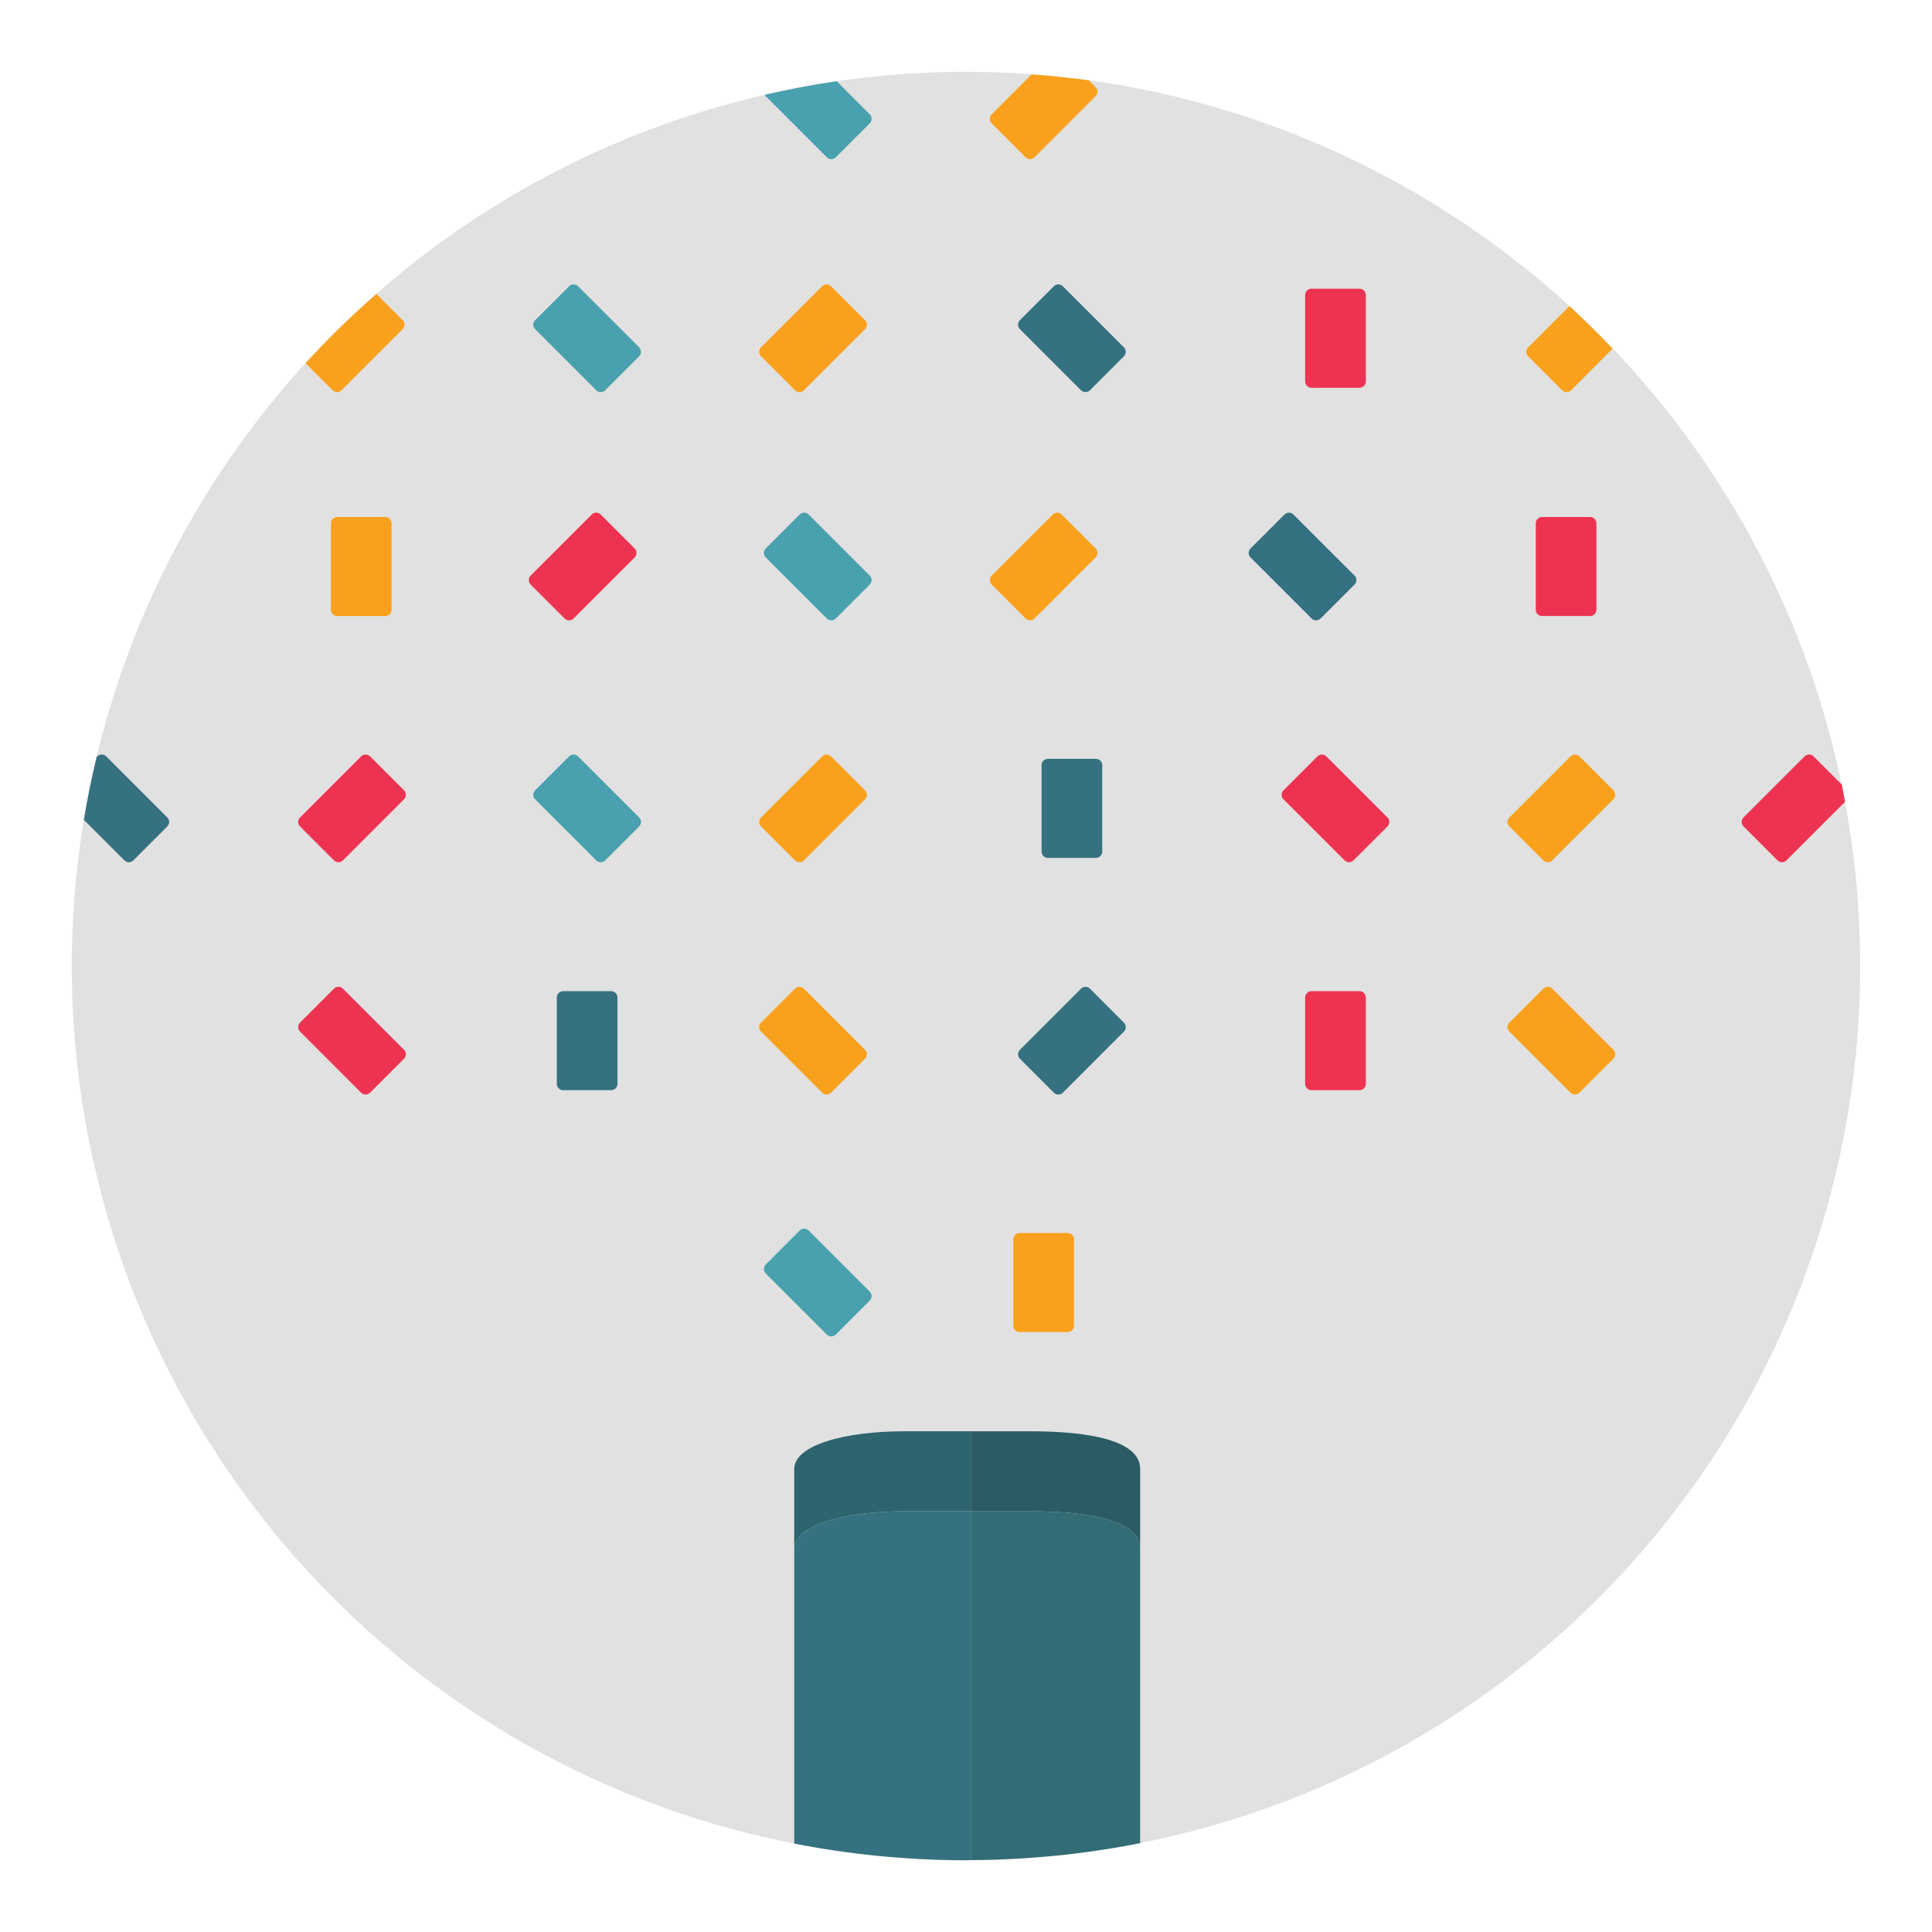 <?xml version="1.0" encoding="utf-8"?>
<!-- Generator: Adobe Illustrator 16.0.0, SVG Export Plug-In . SVG Version: 6.00 Build 0)  -->
<!DOCTYPE svg PUBLIC "-//W3C//DTD SVG 1.1//EN" "http://www.w3.org/Graphics/SVG/1.1/DTD/svg11.dtd">
<svg version="1.1" id="Layer_1" xmlns="http://www.w3.org/2000/svg" xmlns:xlink="http://www.w3.org/1999/xlink" x="0px" y="0px"
	 width="136.833px" height="136.834px" viewBox="0 0 136.833 136.834" style="enable-background:new 0 0 136.833 136.834;"
	 xml:space="preserve">
<style type="text/css">
<![CDATA[
	.st0{fill:#7A5628;}
	.st1{fill:#49A0AE;}
	.st2{fill:#ACA8A9;}
	.st3{fill:#7DB6B7;}
	.st4{fill:#11100E;}
	.st5{fill:#7FCDCC;}
	.st6{fill:#E0DAD2;}
	.st7{fill:#E1E1E1;}
	.st8{fill:#13B3CA;}
	.st9{fill:#E3E4E5;}
	.st10{fill:#15B5AC;}
	.st11{fill:#E4B894;}
	.st12{fill:#E4C88F;}
	.st13{fill:#E4DED0;}
	.st14{fill:#4A86C5;}
	.st15{fill:#4ABC96;}
	.st16{fill:#171413;}
	.st17{fill:#E5CE27;}
	.st18{fill:#187070;}
	.st19{fill:#E7CB7C;}
	.st20{fill:#E7DDB3;}
	.st21{fill:#E7E9EA;}
	.st22{fill:#E84849;}
	.st23{fill:#E89423;}
	.st24{fill:#E8CC7C;}
	.st25{fill:#E8EAEB;}
	.st26{fill:#E97539;}
	.st27{fill:#E9C29C;}
	.st28{fill:#E9DC96;}
	.st29{fill:#B16E29;}
	.st30{opacity:0.01;}
	.st31{opacity:0.45;}
	.st32{fill:#1A1919;}
	.st33{fill:#B69B30;}
	.st34{fill:#EADD97;}
	.st35{fill:#EB9682;}
	.st36{fill:#B7B7B7;}
	.st37{fill:#EBD9A9;}
	.st38{fill:#1DA049;}
	.st39{fill:#1E1913;}
	.st40{fill:#1E1B17;}
	.st41{fill:#ECDAAA;}
	.st42{fill:#ECE6D5;}
	.st43{fill:#ED3351;}
	.st44{fill:#B9B9BA;}
	.st45{fill:#EDECED;}
	.st46{fill:#1FA85B;}
	.st47{fill:#EEE17F;}
	.st48{fill:#EEE4B8;}
	.st49{fill-rule:evenodd;clip-rule:evenodd;fill:#7FCDCC;}
	.st50{fill:#515252;}
	.st51{fill:#543A1A;}
	.st52{fill:#BB2025;}
	.st53{fill:#8C652E;}
	.st54{fill:#8C8C8C;}
	.st55{fill:#212121;}
	.st56{fill:#BF2126;}
	.st57{fill:#BFBEBE;}
	.st58{fill:#F0C418;}
	.st59{fill:#F0CF6A;}
	.st60{fill:#F0E3C8;}
	.st61{fill:#F1D069;}
	.st62{fill:#F1E4C8;}
	.st63{fill:#F2D083;}
	.st64{fill:#F3BB70;}
	.st65{fill:#F3C715;}
	.st66{fill:#F3D183;}
	.st67{fill:#258C8E;}
	.st68{fill:#25999B;}
	.st69{fill:#F4E028;}
	.st70{fill:#F59798;}
	.st71{fill:#F5DE57;}
	.st72{fill:#F6A2A3;}
	.st73{fill:#F6F7F7;}
	.st74{fill:#28999B;}
	.st75{fill:#F7DF56;}
	.st76{fill:#29A5AE;}
	.st77{fill:#F8B85C;}
	.st78{fill:#F8D648;}
	.st79{fill:#F8DC62;}
	.st80{fill:#F8E69B;}
	.st81{fill:#F8E9AB;}
	.st82{fill:#F8F3DC;}
	.st83{fill:#F9A11C;}
	.st84{fill:#F9A72F;}
	.st85{fill:#F9A731;}
	.st86{fill:#F9E478;}
	.st87{fill:#F9EC34;}
	.st88{fill:#92C7CB;}
	.st89{fill:#93574E;}
	.st90{fill:#939291;}
	.st91{fill:#C2D2D3;}
	.st92{fill:#C42126;}
	.st93{fill:#C47267;}
	.st94{fill:#C4C3C3;}
	.st95{fill:#C5A72E;}
	.st96{fill:#2B2B2B;}
	.st97{fill:#2B5C64;}
	.st98{fill:#FACB83;}
	.st99{fill:#2D2D2D;}
	.st100{fill:#FBEC68;}
	.st101{fill:#2D646D;}
	.st102{fill:#FBF3CE;}
	.st103{fill:#C8802A;}
	.st104{fill:#99999A;}
	.st105{fill:#C8C8C8;}
	.st106{fill-rule:evenodd;clip-rule:evenodd;fill:#59A29F;}
	.st107{fill:#99CED5;}
	.st108{fill:#FDF3D0;}
	.st109{fill:#2F8442;}
	.st110{fill:#60441D;}
	.st111{opacity:0.5;}
	.st112{opacity:0.6;}
	.st113{opacity:0.8;}
	.st114{fill:#FFCE80;}
	.st115{fill:#FFEBBF;}
	.st116{fill:#FFEEA5;}
	.st117{fill:#FFFFFA;}
	.st118{fill:#FFFFFF;}
	.st119{fill:#644421;}
	.st120{fill:none;}
	.st121{fill:#65A844;}
	.st122{fill:#CB4645;}
	.st123{fill:#69C8CF;}
	.st124{fill:#CCCBCB;}
	.st125{fill:#30302F;}
	.st126{fill:#9F7534;}
	.st127{fill:#9F77AA;}
	.st128{fill:#CECECD;}
	.st129{fill:#CECFD0;}
	.st130{fill:#336C75;}
	.st131{fill:#343433;}
	.st132{fill:#344E5D;}
	.st133{fill:#353535;}
	.st134{fill:#357180;}
	.st135{fill:#377CA5;}
	.st136{fill:#383939;}
	.st137{fill-rule:evenodd;clip-rule:evenodd;fill:#97D6D5;}
	.st138{fill:#388388;}
	.st139{fill:#6E5538;}
	.st140{fill:#00A79E;}
	.st141{fill:#D0A288;}
	.st142{fill:#D0E8D0;}
	.st143{fill:#D1AF2B;}
	.st144{fill:#D2B488;}
	.st145{fill:#D2D2D2;}
	.st146{fill-rule:evenodd;clip-rule:evenodd;fill:#63AAA5;}
	.st147{fill:#D3B85F;}
	.st148{fill:#D3B95F;}
	.st149{fill:#D3D3D3;}
	.st150{fill:#D54027;}
	.st151{fill:#3AB780;}
	.st152{fill:#D5BA8A;}
	.st153{fill:#D62127;}
	.st154{fill:#D68936;}
	.st155{fill:#3CB881;}
	.st156{fill:#D7D7D7;}
	.st157{fill:#D7DABA;}
	.st158{fill:#D8D8D7;}
	.st159{fill:#714D22;}
	.st160{fill:#A0D9DC;}
	.st161{fill:#A2D4DE;}
	.st162{fill:#A46434;}
	.st163{fill:#A4A4A4;}
	.st164{fill:#A6A5A5;}
	.st165{fill:#DAA9A3;}
	.st166{fill:#DBBA33;}
	.st167{fill:#DBD3BB;}
	.st168{fill:#DBDDDC;}
	.st169{fill:#DCBF8D;}
	.st170{fill:#DCC172;}
	.st171{fill:#DCDFE0;}
	.st172{fill:#DDC272;}
	.st173{fill:#DDD2A5;}
	.st174{fill:#DDDDDC;}
	.st175{fill:#DDDFE0;}
	.st176{fill:#414141;}
	.st177{fill:#DFC191;}
	.st178{fill:#DFDDDC;}
	.st179{fill:#DFE0E0;}
	.st180{fill:#DFE0E1;}
]]>
</style>
<g>
	<g>
		<g>
			<g>
				<g>
					<g>
						<circle class="st7" cx="68.416" cy="68.417" r="63.333"/>
					</g>
				</g>
			</g>
		</g>
	</g>
	<g>
		<path class="st134" d="M78.065,60.312c0,0.248-0.201,0.449-0.449,0.449h-3.398c-0.248,0-0.449-0.201-0.449-0.449v-6.117
			c0-0.248,0.199-0.449,0.449-0.449h3.398c0.248,0,0.449,0.201,0.449,0.449V60.312z"/>
	</g>
	<g>
		<path class="st1" d="M45.267,57.896c0.174,0.176,0.174,0.461,0,0.637l-2.404,2.402c-0.176,0.176-0.461,0.176-0.635,0l-4.326-4.324
			c-0.176-0.176-0.176-0.461,0-0.637l2.404-2.402c0.176-0.176,0.459-0.176,0.635,0L45.267,57.896z"/>
	</g>
	<g>
		<path class="st83" d="M56.94,60.935c-0.176,0.176-0.459,0.176-0.635,0l-2.404-2.402c-0.176-0.176-0.176-0.461,0-0.637l4.326-4.324
			c0.176-0.176,0.459-0.176,0.635,0l2.404,2.402c0.176,0.176,0.176,0.461,0,0.637L56.94,60.935z"/>
	</g>
	<g>
		<path class="st43" d="M24.29,60.935c-0.176,0.176-0.461,0.176-0.637,0l-2.402-2.402c-0.176-0.176-0.176-0.461,0-0.637l4.324-4.324
			c0.176-0.176,0.461-0.176,0.637,0l2.402,2.402c0.176,0.176,0.176,0.461,0,0.637L24.29,60.935z"/>
	</g>
	<g>
		<path class="st43" d="M98.267,57.896c0.174,0.176,0.174,0.461,0,0.637l-2.404,2.402c-0.176,0.176-0.461,0.176-0.635,0
			l-4.326-4.324c-0.176-0.176-0.176-0.461,0-0.637l2.404-2.402c0.176-0.176,0.459-0.176,0.635,0L98.267,57.896z"/>
	</g>
	<g>
		<path class="st134" d="M79.599,24.599c0.176,0.176,0.176,0.46,0,0.636l-2.402,2.403c-0.176,0.176-0.461,0.176-0.637,0
			l-4.324-4.325c-0.176-0.176-0.176-0.46,0-0.636l2.402-2.403c0.176-0.175,0.461-0.175,0.637,0L79.599,24.599z"/>
	</g>
	<g>
		<path class="st1" d="M45.267,24.599c0.174,0.176,0.174,0.46,0,0.636l-2.404,2.403c-0.176,0.176-0.461,0.176-0.635,0l-4.326-4.325
			c-0.176-0.176-0.176-0.46,0-0.636l2.404-2.403c0.176-0.176,0.459-0.176,0.635,0L45.267,24.599z"/>
	</g>
	<g>
		<path class="st83" d="M56.94,27.638c-0.176,0.176-0.459,0.176-0.635,0l-2.404-2.403c-0.176-0.176-0.176-0.46,0-0.636l4.326-4.325
			c0.176-0.175,0.459-0.175,0.635,0l2.404,2.403c0.176,0.176,0.176,0.461,0,0.636L56.94,27.638z"/>
	</g>
	<g>
		<path class="st43" d="M96.733,27.015c0,0.247-0.201,0.449-0.451,0.449h-3.398c-0.248,0-0.449-0.202-0.449-0.449v-6.117
			c0-0.248,0.201-0.449,0.449-0.449h3.398c0.25,0,0.451,0.2,0.451,0.449V27.015z"/>
	</g>
	<g>
		<path class="st83" d="M109.94,60.935c-0.176,0.176-0.459,0.176-0.635,0l-2.404-2.402c-0.176-0.176-0.176-0.461,0-0.637
			l4.326-4.324c0.176-0.176,0.459-0.176,0.635,0l2.404,2.402c0.176,0.176,0.176,0.461,0,0.637L109.94,60.935z"/>
	</g>
	<g>
		<path class="st134" d="M95.933,40.765c0.176,0.176,0.176,0.461,0,0.637l-2.404,2.402c-0.176,0.176-0.459,0.176-0.635,0
			l-4.326-4.324c-0.176-0.176-0.176-0.461,0-0.637l2.404-2.402c0.176-0.176,0.459-0.176,0.635,0L95.933,40.765z"/>
	</g>
	<g>
		<path class="st1" d="M61.599,40.765c0.176,0.176,0.176,0.461,0,0.637l-2.402,2.402c-0.176,0.176-0.461,0.176-0.637,0l-4.324-4.324
			c-0.176-0.176-0.176-0.461,0-0.637l2.402-2.402c0.176-0.176,0.461-0.176,0.637,0L61.599,40.765z"/>
	</g>
	<g>
		<path class="st83" d="M73.274,43.804c-0.176,0.176-0.461,0.176-0.637,0l-2.402-2.402c-0.176-0.176-0.176-0.461,0-0.637
			l4.324-4.324c0.176-0.176,0.461-0.176,0.637,0l2.402,2.402c0.176,0.176,0.176,0.461,0,0.637L73.274,43.804z"/>
	</g>
	<g>
		<path class="st43" d="M40.622,43.804c-0.176,0.176-0.459,0.176-0.635,0l-2.404-2.402c-0.176-0.176-0.176-0.461,0-0.637
			l4.326-4.324c0.176-0.176,0.459-0.176,0.635,0l2.404,2.402c0.176,0.176,0.176,0.461,0,0.637L40.622,43.804z"/>
	</g>
	<g>
		<path class="st43" d="M113.065,43.181c0,0.248-0.201,0.449-0.449,0.449h-3.398c-0.248,0-0.449-0.201-0.449-0.449v-6.117
			c0-0.248,0.201-0.449,0.449-0.449h3.398c0.248,0,0.449,0.201,0.449,0.449V43.181z"/>
	</g>
	<g>
		<path class="st83" d="M27.733,43.181c0,0.248-0.201,0.449-0.449,0.449h-3.4c-0.248,0-0.449-0.201-0.449-0.449v-6.117
			c0-0.248,0.201-0.449,0.449-0.449h3.4c0.248,0,0.449,0.201,0.449,0.449V43.181z"/>
	</g>
	<g>
		<path class="st134" d="M79.599,73.062c0.176-0.176,0.176-0.459,0-0.635l-2.402-2.404c-0.176-0.175-0.461-0.175-0.637,0
			l-4.324,4.326c-0.176,0.176-0.176,0.459,0,0.635l2.402,2.404c0.176,0.175,0.461,0.175,0.637,0L79.599,73.062z"/>
	</g>
	<g>
		<path class="st134" d="M43.733,70.647c0-0.248-0.201-0.449-0.451-0.45h-3.398c-0.248,0.001-0.449,0.202-0.449,0.45v6.116
			c0,0.248,0.201,0.449,0.449,0.449h3.398c0.25,0,0.451-0.2,0.451-0.449V70.647z"/>
	</g>
	<g>
		<path class="st83" d="M56.94,70.022c-0.176-0.175-0.459-0.175-0.635,0l-2.404,2.404c-0.176,0.176-0.176,0.459,0,0.635l4.326,4.326
			c0.176,0.175,0.459,0.175,0.635,0l2.404-2.404c0.176-0.176,0.176-0.46,0-0.635L56.94,70.022z"/>
	</g>
	<g>
		<path class="st43" d="M24.29,70.022c-0.176-0.175-0.461-0.175-0.637,0l-2.402,2.404c-0.176,0.176-0.176,0.459,0,0.635l4.324,4.326
			c0.176,0.175,0.461,0.175,0.637,0l2.402-2.404c0.176-0.176,0.176-0.46,0-0.635L24.29,70.022z"/>
	</g>
	<g>
		<g>
			<path class="st83" d="M24.19,27.638l4.326-4.325c0.176-0.175,0.176-0.46,0-0.636l-1.857-1.856
				c-1.76,1.544-3.439,3.175-5.02,4.903l1.916,1.914C23.731,27.813,24.015,27.813,24.19,27.638z"/>
		</g>
		<g>
			<path class="st83" d="M108.235,25.234l2.402,2.403c0.176,0.176,0.461,0.176,0.637,0l2.939-2.941
				c-0.988-1.035-2.004-2.048-3.061-3.016l-2.918,2.918C108.06,24.774,108.06,25.059,108.235,25.234z"/>
		</g>
		<g>
			<path class="st1" d="M58.56,11.138c0.176,0.176,0.461,0.176,0.637,0l2.402-2.403c0.176-0.176,0.176-0.46,0-0.636l-2.346-2.347
				c-1.721,0.249-3.412,0.576-5.084,0.961c0.02,0.034,0.037,0.07,0.066,0.1L58.56,11.138z"/>
		</g>
		<g>
			<path class="st83" d="M70.235,8.734l2.402,2.403c0.176,0.176,0.461,0.176,0.637,0l4.324-4.325c0.176-0.175,0.176-0.46,0-0.636
				l-0.484-0.484c-1.338-0.184-2.689-0.322-4.053-0.421l-2.826,2.827C70.06,8.274,70.06,8.559,70.235,8.734z"/>
		</g>
		<g>
			<path class="st134" d="M9.446,60.935l2.402-2.402c0.176-0.176,0.176-0.461,0-0.637l-4.324-4.324
				c-0.176-0.176-0.461-0.176-0.637,0l-0.047,0.047c-0.352,1.465-0.654,2.945-0.9,4.447l2.869,2.869
				C8.985,61.11,9.271,61.11,9.446,60.935z"/>
		</g>
		<g>
			<path class="st43" d="M127.81,53.571l-4.324,4.324c-0.176,0.176-0.176,0.461,0,0.637l2.402,2.402
				c0.176,0.176,0.461,0.176,0.637,0l4.143-4.143c-0.076-0.407-0.141-0.818-0.223-1.223l-1.998-1.998
				C128.271,53.396,127.985,53.396,127.81,53.571z"/>
		</g>
	</g>
	<g>
		<path class="st43" d="M96.733,70.646c0-0.247-0.201-0.448-0.451-0.449h-3.398c-0.248,0.001-0.449,0.202-0.449,0.449v6.117
			c0,0.248,0.201,0.449,0.449,0.449h3.398c0.25,0,0.451-0.2,0.451-0.449V70.646z"/>
	</g>
	<g>
		<path class="st83" d="M109.94,70.022c-0.176-0.175-0.459-0.175-0.635,0l-2.404,2.404c-0.176,0.176-0.176,0.459,0,0.635
			l4.326,4.326c0.176,0.175,0.459,0.175,0.635,0l2.404-2.404c0.176-0.176,0.176-0.46,0-0.635L109.94,70.022z"/>
	</g>
	<g>
		<path class="st1" d="M57.274,87.153c-0.176-0.175-0.461-0.175-0.637,0l-2.402,2.404c-0.176,0.176-0.176,0.46,0,0.635l4.324,4.325
			c0.176,0.176,0.461,0.176,0.637,0l2.402-2.403c0.176-0.176,0.176-0.459,0-0.635L57.274,87.153z"/>
	</g>
	<g>
		<path class="st83" d="M76.065,87.777c0-0.247-0.201-0.449-0.449-0.449h-3.398c-0.248,0-0.449,0.201-0.449,0.449v6.117
			c0,0.248,0.201,0.449,0.449,0.449h3.398c0.248,0,0.449-0.201,0.449-0.449V87.777z"/>
	</g>
	<g>
		<g>
			<path class="st101" d="M64.091,107.035h4.701v-5.667h-4.701c-4.33,0-7.84,1-7.84,2.673v5.667
				C56.251,108.035,59.761,107.035,64.091,107.035z"/>
		</g>
		<g>
			<path class="st134" d="M64.091,107.035c-4.33,0-7.84,1-7.84,2.673v20.863c3.938,0.767,8.002,1.18,12.166,1.18
				c0.125,0,0.25-0.009,0.375-0.01v-24.706H64.091z"/>
		</g>
		<g>
			<path class="st97" d="M72.911,107.035c4.328,0,7.84,0.667,7.84,2.673v-5.667c0-2.006-3.512-2.673-7.84-2.673h-4.119v5.667H72.911
				z"/>
		</g>
		<g>
			<path class="st130" d="M72.911,107.035h-4.119v24.706c4.09-0.023,8.086-0.436,11.959-1.2v-20.833
				C80.751,107.702,77.239,107.035,72.911,107.035z"/>
		</g>
	</g>
</g>
</svg>

